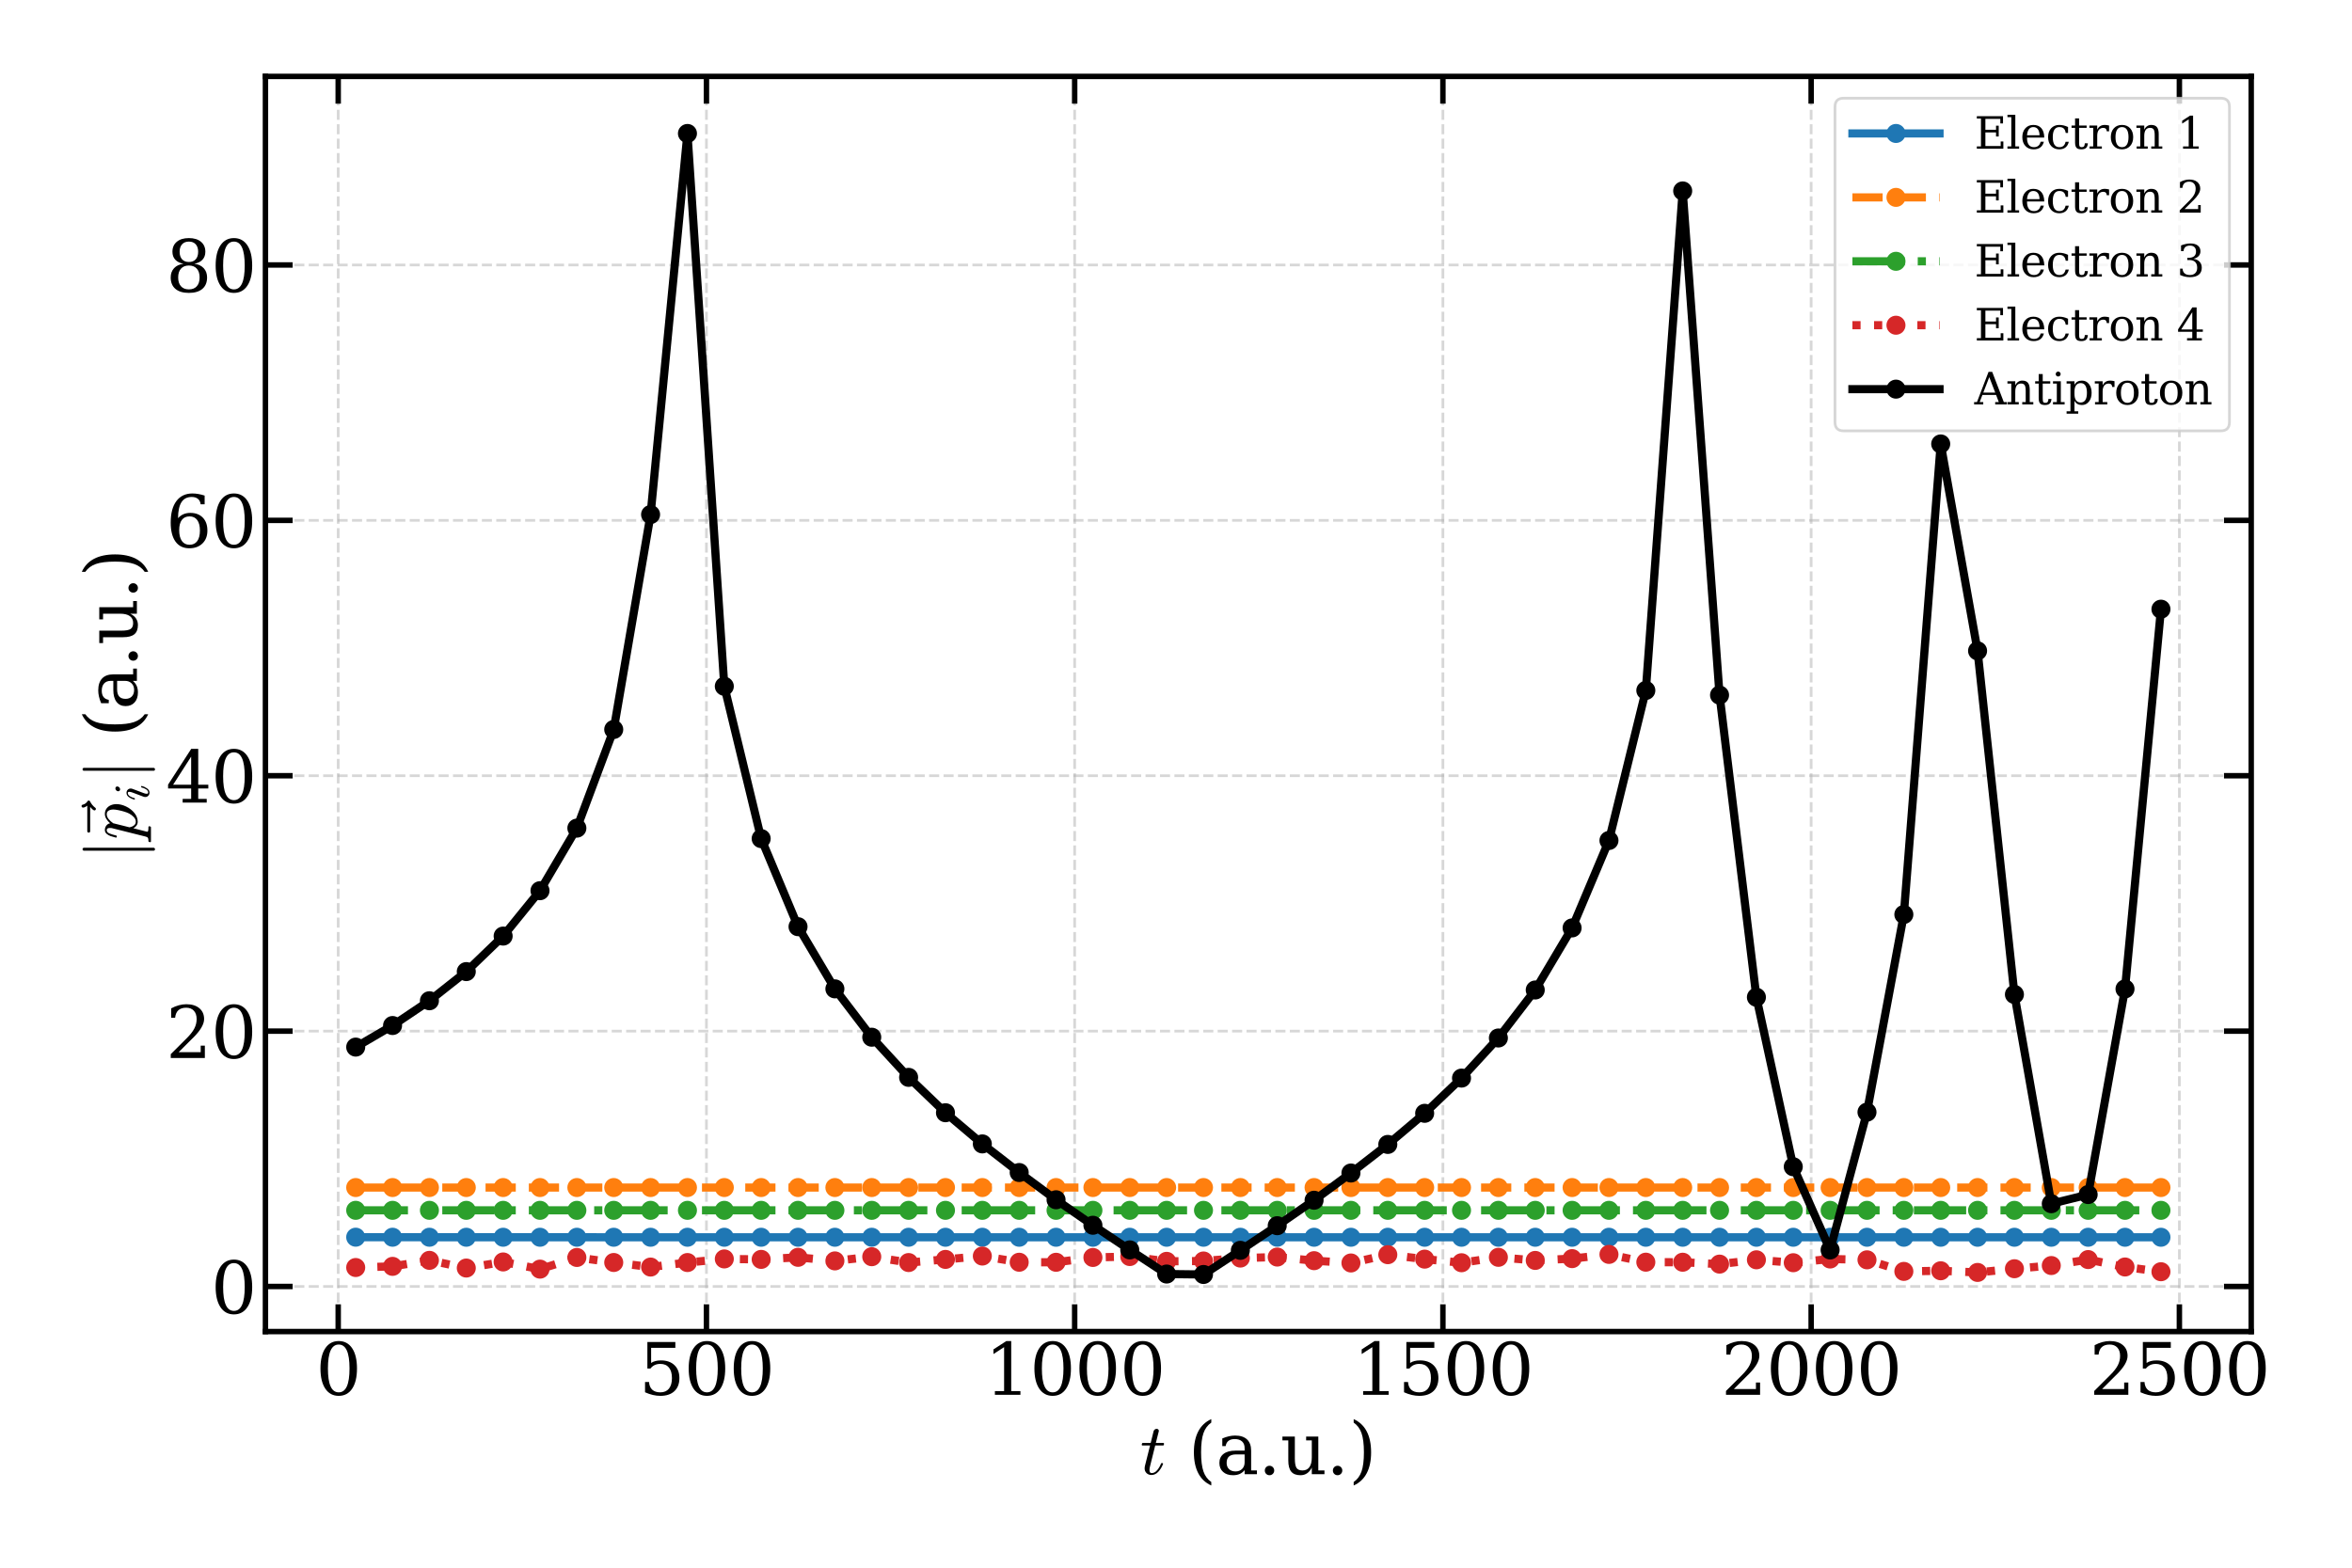 <?xml version="1.0" encoding="utf-8" standalone="no"?>
<!DOCTYPE svg PUBLIC "-//W3C//DTD SVG 1.1//EN"
  "http://www.w3.org/Graphics/SVG/1.1/DTD/svg11.dtd">
<svg xmlns:xlink="http://www.w3.org/1999/xlink" width="864pt" height="576pt" viewBox="0 0 864 576" xmlns="http://www.w3.org/2000/svg" version="1.1">
 <defs>
  <style type="text/css">*{stroke-linejoin: round; stroke-linecap: butt}</style>
 </defs>
 <g id="figure_1">
  <g id="patch_1">
   <path d="M 0 576 
L 864 576 
L 864 0 
L 0 0 
z
" style="fill: #ffffff"/>
  </g>
  <g id="axes_1">
   <g id="patch_2">
    <path d="M 97.51 489.233 
L 826.977 489.233 
L 826.977 28.08 
L 97.51 28.08 
z
" style="fill: #ffffff"/>
   </g>
   <g id="matplotlib.axis_1">
    <g id="xtick_1">
     <g id="line2d_1">
      <path d="M 124.236 489.233 
L 124.236 28.08 
" clip-path="url(#p9902d5dd95)" style="fill: none; stroke-dasharray: 3.7,1.6; stroke-dashoffset: 0; stroke: #b0b0b0; stroke-opacity: 0.5"/>
     </g>
     <g id="line2d_2">
      <defs>
       <path id="m0894a28e8d" d="M 0 0 
L 0 -10 
" style="stroke: #000000; stroke-width: 2"/>
      </defs>
      <g>
       <use xlink:href="#m0894a28e8d" x="124.236" y="489.233" style="stroke: #000000; stroke-width: 2"/>
      </g>
     </g>
     <g id="line2d_3">
      <defs>
       <path id="me1f7416791" d="M 0 0 
L 0 10 
" style="stroke: #000000; stroke-width: 2"/>
      </defs>
      <g>
       <use xlink:href="#me1f7416791" x="124.236" y="28.08" style="stroke: #000000; stroke-width: 2"/>
      </g>
     </g>
     <g id="text_1">
      <!-- 0 -->
      <g transform="translate(115.965 512.488) scale(0.26 -0.26)">
       <defs>
        <path id="DejaVuSerif-30" d="M 2034 219 
Q 2513 219 2750 744 
Q 2988 1269 2988 2328 
Q 2988 3391 2750 3916 
Q 2513 4441 2034 4441 
Q 1556 4441 1318 3916 
Q 1081 3391 1081 2328 
Q 1081 1269 1318 744 
Q 1556 219 2034 219 
z
M 2034 -91 
Q 1275 -91 848 546 
Q 422 1184 422 2328 
Q 422 3475 848 4112 
Q 1275 4750 2034 4750 
Q 2797 4750 3222 4112 
Q 3647 3475 3647 2328 
Q 3647 1184 3222 546 
Q 2797 -91 2034 -91 
z
" transform="scale(0.016)"/>
       </defs>
       <use xlink:href="#DejaVuSerif-30"/>
      </g>
     </g>
    </g>
    <g id="xtick_2">
     <g id="line2d_4">
      <path d="M 259.507 489.233 
L 259.507 28.08 
" clip-path="url(#p9902d5dd95)" style="fill: none; stroke-dasharray: 3.7,1.6; stroke-dashoffset: 0; stroke: #b0b0b0; stroke-opacity: 0.5"/>
     </g>
     <g id="line2d_5">
      <g>
       <use xlink:href="#m0894a28e8d" x="259.507" y="489.233" style="stroke: #000000; stroke-width: 2"/>
      </g>
     </g>
     <g id="line2d_6">
      <g>
       <use xlink:href="#me1f7416791" x="259.507" y="28.08" style="stroke: #000000; stroke-width: 2"/>
      </g>
     </g>
     <g id="text_2">
      <!-- 500 -->
      <g transform="translate(234.693 512.488) scale(0.26 -0.26)">
       <defs>
        <path id="DejaVuSerif-35" d="M 3219 4666 
L 3219 4153 
L 1081 4153 
L 1081 2816 
Q 1244 2928 1461 2984 
Q 1678 3041 1947 3041 
Q 2703 3041 3140 2622 
Q 3578 2203 3578 1478 
Q 3578 738 3136 323 
Q 2694 -91 1894 -91 
Q 1572 -91 1234 -12 
Q 897 66 544 225 
L 544 1131 
L 897 1131 
Q 925 688 1179 453 
Q 1434 219 1894 219 
Q 2388 219 2653 544 
Q 2919 869 2919 1478 
Q 2919 2084 2655 2407 
Q 2391 2731 1894 2731 
Q 1613 2731 1398 2631 
Q 1184 2531 1019 2322 
L 750 2322 
L 750 4666 
L 3219 4666 
z
" transform="scale(0.016)"/>
       </defs>
       <use xlink:href="#DejaVuSerif-35"/>
       <use xlink:href="#DejaVuSerif-30" x="63.623"/>
       <use xlink:href="#DejaVuSerif-30" x="127.246"/>
      </g>
     </g>
    </g>
    <g id="xtick_3">
     <g id="line2d_7">
      <path d="M 394.777 489.233 
L 394.777 28.08 
" clip-path="url(#p9902d5dd95)" style="fill: none; stroke-dasharray: 3.7,1.6; stroke-dashoffset: 0; stroke: #b0b0b0; stroke-opacity: 0.5"/>
     </g>
     <g id="line2d_8">
      <g>
       <use xlink:href="#m0894a28e8d" x="394.777" y="489.233" style="stroke: #000000; stroke-width: 2"/>
      </g>
     </g>
     <g id="line2d_9">
      <g>
       <use xlink:href="#me1f7416791" x="394.777" y="28.08" style="stroke: #000000; stroke-width: 2"/>
      </g>
     </g>
     <g id="text_3">
      <!-- 1000 -->
      <g transform="translate(361.692 512.488) scale(0.26 -0.26)">
       <defs>
        <path id="DejaVuSerif-31" d="M 909 0 
L 909 331 
L 1722 331 
L 1722 4213 
L 781 3603 
L 781 4013 
L 1919 4750 
L 2350 4750 
L 2350 331 
L 3163 331 
L 3163 0 
L 909 0 
z
" transform="scale(0.016)"/>
       </defs>
       <use xlink:href="#DejaVuSerif-31"/>
       <use xlink:href="#DejaVuSerif-30" x="63.623"/>
       <use xlink:href="#DejaVuSerif-30" x="127.246"/>
       <use xlink:href="#DejaVuSerif-30" x="190.869"/>
      </g>
     </g>
    </g>
    <g id="xtick_4">
     <g id="line2d_10">
      <path d="M 530.048 489.233 
L 530.048 28.08 
" clip-path="url(#p9902d5dd95)" style="fill: none; stroke-dasharray: 3.7,1.6; stroke-dashoffset: 0; stroke: #b0b0b0; stroke-opacity: 0.5"/>
     </g>
     <g id="line2d_11">
      <g>
       <use xlink:href="#m0894a28e8d" x="530.048" y="489.233" style="stroke: #000000; stroke-width: 2"/>
      </g>
     </g>
     <g id="line2d_12">
      <g>
       <use xlink:href="#me1f7416791" x="530.048" y="28.08" style="stroke: #000000; stroke-width: 2"/>
      </g>
     </g>
     <g id="text_4">
      <!-- 1500 -->
      <g transform="translate(496.963 512.488) scale(0.26 -0.26)">
       <use xlink:href="#DejaVuSerif-31"/>
       <use xlink:href="#DejaVuSerif-35" x="63.623"/>
       <use xlink:href="#DejaVuSerif-30" x="127.246"/>
       <use xlink:href="#DejaVuSerif-30" x="190.869"/>
      </g>
     </g>
    </g>
    <g id="xtick_5">
     <g id="line2d_13">
      <path d="M 665.319 489.233 
L 665.319 28.08 
" clip-path="url(#p9902d5dd95)" style="fill: none; stroke-dasharray: 3.7,1.6; stroke-dashoffset: 0; stroke: #b0b0b0; stroke-opacity: 0.5"/>
     </g>
     <g id="line2d_14">
      <g>
       <use xlink:href="#m0894a28e8d" x="665.319" y="489.233" style="stroke: #000000; stroke-width: 2"/>
      </g>
     </g>
     <g id="line2d_15">
      <g>
       <use xlink:href="#me1f7416791" x="665.319" y="28.08" style="stroke: #000000; stroke-width: 2"/>
      </g>
     </g>
     <g id="text_5">
      <!-- 2000 -->
      <g transform="translate(632.234 512.488) scale(0.26 -0.26)">
       <defs>
        <path id="DejaVuSerif-32" d="M 819 3553 
L 469 3553 
L 469 4384 
Q 803 4563 1142 4656 
Q 1481 4750 1806 4750 
Q 2534 4750 2956 4397 
Q 3378 4044 3378 3438 
Q 3378 2753 2422 1800 
Q 2347 1728 2309 1691 
L 1131 513 
L 3078 513 
L 3078 1088 
L 3444 1088 
L 3444 0 
L 434 0 
L 434 341 
L 1850 1753 
Q 2319 2222 2519 2614 
Q 2719 3006 2719 3438 
Q 2719 3909 2473 4175 
Q 2228 4441 1797 4441 
Q 1350 4441 1106 4219 
Q 863 3997 819 3553 
z
" transform="scale(0.016)"/>
       </defs>
       <use xlink:href="#DejaVuSerif-32"/>
       <use xlink:href="#DejaVuSerif-30" x="63.623"/>
       <use xlink:href="#DejaVuSerif-30" x="127.246"/>
       <use xlink:href="#DejaVuSerif-30" x="190.869"/>
      </g>
     </g>
    </g>
    <g id="xtick_6">
     <g id="line2d_16">
      <path d="M 800.589 489.233 
L 800.589 28.08 
" clip-path="url(#p9902d5dd95)" style="fill: none; stroke-dasharray: 3.7,1.6; stroke-dashoffset: 0; stroke: #b0b0b0; stroke-opacity: 0.5"/>
     </g>
     <g id="line2d_17">
      <g>
       <use xlink:href="#m0894a28e8d" x="800.589" y="489.233" style="stroke: #000000; stroke-width: 2"/>
      </g>
     </g>
     <g id="line2d_18">
      <g>
       <use xlink:href="#me1f7416791" x="800.589" y="28.08" style="stroke: #000000; stroke-width: 2"/>
      </g>
     </g>
     <g id="text_6">
      <!-- 2500 -->
      <g transform="translate(767.504 512.488) scale(0.26 -0.26)">
       <use xlink:href="#DejaVuSerif-32"/>
       <use xlink:href="#DejaVuSerif-35" x="63.623"/>
       <use xlink:href="#DejaVuSerif-30" x="127.246"/>
       <use xlink:href="#DejaVuSerif-30" x="190.869"/>
      </g>
     </g>
    </g>
    <g id="text_7">
     <!-- $t$ (a.u.) -->
     <g transform="translate(418.823 541.652) scale(0.26 -0.26)">
      <defs>
       <path id="Cmmi10-74" d="M 397 519 
Q 397 613 416 697 
L 878 2534 
L 206 2534 
Q 141 2534 141 2619 
Q 166 2759 225 2759 
L 934 2759 
L 1191 3803 
Q 1216 3888 1291 3947 
Q 1366 4006 1459 4006 
Q 1541 4006 1595 3957 
Q 1650 3909 1650 3828 
Q 1650 3809 1648 3798 
Q 1647 3788 1644 3775 
L 1388 2759 
L 2047 2759 
Q 2113 2759 2113 2675 
Q 2109 2659 2100 2621 
Q 2091 2584 2075 2559 
Q 2059 2534 2028 2534 
L 1331 2534 
L 872 684 
Q 825 503 825 372 
Q 825 97 1013 97 
Q 1294 97 1511 361 
Q 1728 625 1844 941 
Q 1869 978 1894 978 
L 1972 978 
Q 1997 978 2012 961 
Q 2028 944 2028 922 
Q 2028 909 2022 903 
Q 1881 516 1612 222 
Q 1344 -72 997 -72 
Q 744 -72 570 93 
Q 397 259 397 519 
z
" transform="scale(0.016)"/>
       <path id="DejaVuSerif-20" transform="scale(0.016)"/>
       <path id="DejaVuSerif-28" d="M 2041 -997 
Q 1281 -656 893 83 
Q 506 822 506 1931 
Q 506 3044 893 3783 
Q 1281 4522 2041 4863 
L 2041 4556 
Q 1559 4225 1350 3623 
Q 1141 3022 1141 1931 
Q 1141 844 1350 242 
Q 1559 -359 2041 -691 
L 2041 -997 
z
" transform="scale(0.016)"/>
       <path id="DejaVuSerif-61" d="M 2547 1044 
L 2547 1747 
L 1806 1747 
Q 1378 1747 1168 1562 
Q 959 1378 959 997 
Q 959 650 1171 447 
Q 1384 244 1747 244 
Q 2106 244 2326 466 
Q 2547 688 2547 1044 
z
M 3122 2075 
L 3122 331 
L 3634 331 
L 3634 0 
L 2547 0 
L 2547 359 
Q 2356 128 2106 18 
Q 1856 -91 1522 -91 
Q 969 -91 644 203 
Q 319 497 319 997 
Q 319 1513 691 1797 
Q 1063 2081 1741 2081 
L 2547 2081 
L 2547 2309 
Q 2547 2688 2317 2895 
Q 2088 3103 1672 3103 
Q 1328 3103 1125 2947 
Q 922 2791 872 2484 
L 575 2484 
L 575 3156 
Q 875 3284 1158 3348 
Q 1441 3413 1709 3413 
Q 2400 3413 2761 3070 
Q 3122 2728 3122 2075 
z
" transform="scale(0.016)"/>
       <path id="DejaVuSerif-2e" d="M 603 325 
Q 603 500 722 622 
Q 841 744 1019 744 
Q 1191 744 1312 622 
Q 1434 500 1434 325 
Q 1434 153 1312 31 
Q 1191 -91 1019 -91 
Q 841 -91 722 29 
Q 603 150 603 325 
z
" transform="scale(0.016)"/>
       <path id="DejaVuSerif-75" d="M 2266 3322 
L 3341 3322 
L 3341 331 
L 3884 331 
L 3884 0 
L 2766 0 
L 2766 588 
Q 2606 256 2353 82 
Q 2100 -91 1766 -91 
Q 1213 -91 952 223 
Q 691 538 691 1209 
L 691 2988 
L 172 2988 
L 172 3322 
L 1269 3322 
L 1269 1388 
Q 1269 781 1417 556 
Q 1566 331 1947 331 
Q 2347 331 2556 625 
Q 2766 919 2766 1478 
L 2766 2988 
L 2266 2988 
L 2266 3322 
z
" transform="scale(0.016)"/>
       <path id="DejaVuSerif-29" d="M 453 -997 
L 453 -691 
Q 934 -359 1145 242 
Q 1356 844 1356 1931 
Q 1356 3022 1145 3623 
Q 934 4225 453 4556 
L 453 4863 
Q 1216 4522 1603 3783 
Q 1991 3044 1991 1931 
Q 1991 822 1603 83 
Q 1216 -656 453 -997 
z
" transform="scale(0.016)"/>
      </defs>
      <use xlink:href="#Cmmi10-74" transform="translate(0 0.016)"/>
      <use xlink:href="#DejaVuSerif-20" transform="translate(36.084 0.016)"/>
      <use xlink:href="#DejaVuSerif-28" transform="translate(67.871 0.016)"/>
      <use xlink:href="#DejaVuSerif-61" transform="translate(106.885 0.016)"/>
      <use xlink:href="#DejaVuSerif-2e" transform="translate(166.504 0.016)"/>
      <use xlink:href="#DejaVuSerif-75" transform="translate(198.291 0.016)"/>
      <use xlink:href="#DejaVuSerif-2e" transform="translate(262.695 0.016)"/>
      <use xlink:href="#DejaVuSerif-29" transform="translate(294.482 0.016)"/>
     </g>
    </g>
   </g>
   <g id="matplotlib.axis_2">
    <g id="ytick_1">
     <g id="line2d_19">
      <path d="M 97.51 472.682 
L 826.977 472.682 
" clip-path="url(#p9902d5dd95)" style="fill: none; stroke-dasharray: 3.7,1.6; stroke-dashoffset: 0; stroke: #b0b0b0; stroke-opacity: 0.5"/>
     </g>
     <g id="line2d_20">
      <defs>
       <path id="mf92b4f0056" d="M 0 0 
L 10 0 
" style="stroke: #000000; stroke-width: 2"/>
      </defs>
      <g>
       <use xlink:href="#mf92b4f0056" x="97.51" y="472.682" style="stroke: #000000; stroke-width: 2"/>
      </g>
     </g>
     <g id="line2d_21">
      <defs>
       <path id="m891817451d" d="M 0 0 
L -10 0 
" style="stroke: #000000; stroke-width: 2"/>
      </defs>
      <g>
       <use xlink:href="#m891817451d" x="826.977" y="472.682" style="stroke: #000000; stroke-width: 2"/>
      </g>
     </g>
     <g id="text_8">
      <!-- 0 -->
      <g transform="translate(77.468 482.56) scale(0.26 -0.26)">
       <use xlink:href="#DejaVuSerif-30"/>
      </g>
     </g>
    </g>
    <g id="ytick_2">
     <g id="line2d_22">
      <path d="M 97.51 378.852 
L 826.977 378.852 
" clip-path="url(#p9902d5dd95)" style="fill: none; stroke-dasharray: 3.7,1.6; stroke-dashoffset: 0; stroke: #b0b0b0; stroke-opacity: 0.5"/>
     </g>
     <g id="line2d_23">
      <g>
       <use xlink:href="#mf92b4f0056" x="97.51" y="378.852" style="stroke: #000000; stroke-width: 2"/>
      </g>
     </g>
     <g id="line2d_24">
      <g>
       <use xlink:href="#m891817451d" x="826.977" y="378.852" style="stroke: #000000; stroke-width: 2"/>
      </g>
     </g>
     <g id="text_9">
      <!-- 20 -->
      <g transform="translate(60.925 388.73) scale(0.26 -0.26)">
       <use xlink:href="#DejaVuSerif-32"/>
       <use xlink:href="#DejaVuSerif-30" x="63.623"/>
      </g>
     </g>
    </g>
    <g id="ytick_3">
     <g id="line2d_25">
      <path d="M 97.51 285.021 
L 826.977 285.021 
" clip-path="url(#p9902d5dd95)" style="fill: none; stroke-dasharray: 3.7,1.6; stroke-dashoffset: 0; stroke: #b0b0b0; stroke-opacity: 0.5"/>
     </g>
     <g id="line2d_26">
      <g>
       <use xlink:href="#mf92b4f0056" x="97.51" y="285.021" style="stroke: #000000; stroke-width: 2"/>
      </g>
     </g>
     <g id="line2d_27">
      <g>
       <use xlink:href="#m891817451d" x="826.977" y="285.021" style="stroke: #000000; stroke-width: 2"/>
      </g>
     </g>
     <g id="text_10">
      <!-- 40 -->
      <g transform="translate(60.925 294.899) scale(0.26 -0.26)">
       <defs>
        <path id="DejaVuSerif-34" d="M 2234 1581 
L 2234 4063 
L 641 1581 
L 2234 1581 
z
M 3609 0 
L 1484 0 
L 1484 331 
L 2234 331 
L 2234 1247 
L 197 1247 
L 197 1588 
L 2241 4750 
L 2859 4750 
L 2859 1581 
L 3750 1581 
L 3750 1247 
L 2859 1247 
L 2859 331 
L 3609 331 
L 3609 0 
z
" transform="scale(0.016)"/>
       </defs>
       <use xlink:href="#DejaVuSerif-34"/>
       <use xlink:href="#DejaVuSerif-30" x="63.623"/>
      </g>
     </g>
    </g>
    <g id="ytick_4">
     <g id="line2d_28">
      <path d="M 97.51 191.191 
L 826.977 191.191 
" clip-path="url(#p9902d5dd95)" style="fill: none; stroke-dasharray: 3.7,1.6; stroke-dashoffset: 0; stroke: #b0b0b0; stroke-opacity: 0.5"/>
     </g>
     <g id="line2d_29">
      <g>
       <use xlink:href="#mf92b4f0056" x="97.51" y="191.191" style="stroke: #000000; stroke-width: 2"/>
      </g>
     </g>
     <g id="line2d_30">
      <g>
       <use xlink:href="#m891817451d" x="826.977" y="191.191" style="stroke: #000000; stroke-width: 2"/>
      </g>
     </g>
     <g id="text_11">
      <!-- 60 -->
      <g transform="translate(60.925 201.069) scale(0.26 -0.26)">
       <defs>
        <path id="DejaVuSerif-36" d="M 2094 219 
Q 2534 219 2771 542 
Q 3009 866 3009 1472 
Q 3009 2078 2771 2401 
Q 2534 2725 2094 2725 
Q 1647 2725 1412 2412 
Q 1178 2100 1178 1509 
Q 1178 888 1415 553 
Q 1653 219 2094 219 
z
M 1075 2569 
Q 1288 2803 1556 2918 
Q 1825 3034 2163 3034 
Q 2859 3034 3264 2615 
Q 3669 2197 3669 1472 
Q 3669 763 3233 336 
Q 2797 -91 2069 -91 
Q 1278 -91 853 498 
Q 428 1088 428 2181 
Q 428 3406 931 4078 
Q 1434 4750 2350 4750 
Q 2597 4750 2869 4703 
Q 3141 4656 3425 4563 
L 3425 3794 
L 3072 3794 
Q 3034 4109 2831 4275 
Q 2628 4441 2284 4441 
Q 1678 4441 1381 3981 
Q 1084 3522 1075 2569 
z
" transform="scale(0.016)"/>
       </defs>
       <use xlink:href="#DejaVuSerif-36"/>
       <use xlink:href="#DejaVuSerif-30" x="63.623"/>
      </g>
     </g>
    </g>
    <g id="ytick_5">
     <g id="line2d_31">
      <path d="M 97.51 97.361 
L 826.977 97.361 
" clip-path="url(#p9902d5dd95)" style="fill: none; stroke-dasharray: 3.7,1.6; stroke-dashoffset: 0; stroke: #b0b0b0; stroke-opacity: 0.5"/>
     </g>
     <g id="line2d_32">
      <g>
       <use xlink:href="#mf92b4f0056" x="97.51" y="97.361" style="stroke: #000000; stroke-width: 2"/>
      </g>
     </g>
     <g id="line2d_33">
      <g>
       <use xlink:href="#m891817451d" x="826.977" y="97.361" style="stroke: #000000; stroke-width: 2"/>
      </g>
     </g>
     <g id="text_12">
      <!-- 80 -->
      <g transform="translate(60.925 107.239) scale(0.26 -0.26)">
       <defs>
        <path id="DejaVuSerif-38" d="M 2981 1275 
Q 2981 1775 2732 2051 
Q 2484 2328 2034 2328 
Q 1584 2328 1336 2051 
Q 1088 1775 1088 1275 
Q 1088 772 1336 495 
Q 1584 219 2034 219 
Q 2484 219 2732 495 
Q 2981 772 2981 1275 
z
M 2853 3541 
Q 2853 3966 2637 4203 
Q 2422 4441 2034 4441 
Q 1650 4441 1433 4203 
Q 1216 3966 1216 3541 
Q 1216 3113 1433 2875 
Q 1650 2638 2034 2638 
Q 2422 2638 2637 2875 
Q 2853 3113 2853 3541 
z
M 2516 2484 
Q 3047 2413 3344 2092 
Q 3641 1772 3641 1275 
Q 3641 619 3225 264 
Q 2809 -91 2034 -91 
Q 1263 -91 845 264 
Q 428 619 428 1275 
Q 428 1772 725 2092 
Q 1022 2413 1556 2484 
Q 1084 2569 832 2842 
Q 581 3116 581 3541 
Q 581 4103 968 4426 
Q 1356 4750 2034 4750 
Q 2713 4750 3100 4426 
Q 3488 4103 3488 3541 
Q 3488 3116 3236 2842 
Q 2984 2569 2516 2484 
z
" transform="scale(0.016)"/>
       </defs>
       <use xlink:href="#DejaVuSerif-38"/>
       <use xlink:href="#DejaVuSerif-30" x="63.623"/>
      </g>
     </g>
    </g>
    <g id="text_13">
     <!-- $|\vec{p}_i|$ (a.u.) -->
     <g transform="translate(50.425 315.726) rotate(-90) scale(0.26 -0.26)">
      <defs>
       <path id="Cmsy10-6a" d="M 763 -1484 
L 763 4684 
Q 763 4734 800 4767 
Q 838 4800 891 4800 
Q 938 4800 978 4767 
Q 1019 4734 1019 4684 
L 1019 -1484 
Q 1019 -1534 978 -1567 
Q 938 -1600 891 -1600 
Q 838 -1600 800 -1567 
Q 763 -1534 763 -1484 
z
" transform="scale(0.016)"/>
       <path id="Cmmi10-7e" d="M 1281 3809 
Q 1231 3809 1198 3846 
Q 1166 3884 1166 3938 
Q 1166 3984 1198 4023 
Q 1231 4063 1281 4063 
L 3547 4063 
Q 3378 4291 3378 4441 
Q 3378 4497 3417 4533 
Q 3456 4569 3506 4569 
Q 3613 4569 3634 4469 
Q 3697 4194 3938 4044 
Q 4000 4003 4000 3938 
Q 4000 3859 3938 3828 
Q 3575 3647 3353 3347 
Q 3328 3303 3256 3303 
Q 3209 3303 3168 3340 
Q 3128 3378 3128 3431 
Q 3128 3547 3438 3809 
L 1281 3809 
z
" transform="scale(0.016)"/>
       <path id="Cmmi10-70" d="M -159 -1241 
Q -219 -1241 -219 -1159 
Q -197 -1019 -134 -1019 
Q 66 -1019 145 -983 
Q 225 -947 269 -800 
L 991 2081 
Q 1038 2200 1038 2388 
Q 1038 2663 850 2663 
Q 650 2663 553 2423 
Q 456 2184 366 1819 
Q 366 1778 313 1778 
L 238 1778 
Q 222 1778 203 1801 
Q 184 1825 184 1844 
Q 253 2122 317 2315 
Q 381 2509 517 2668 
Q 653 2828 856 2828 
Q 1075 2828 1240 2704 
Q 1406 2581 1453 2369 
Q 1628 2572 1840 2700 
Q 2053 2828 2278 2828 
Q 2547 2828 2745 2684 
Q 2944 2541 3044 2308 
Q 3144 2075 3144 1806 
Q 3144 1394 2933 953 
Q 2722 513 2361 220 
Q 2000 -72 1588 -72 
Q 1400 -72 1248 34 
Q 1097 141 1013 313 
L 722 -825 
Q 706 -919 703 -934 
Q 703 -1019 1125 -1019 
Q 1191 -1019 1191 -1100 
Q 1169 -1184 1155 -1212 
Q 1141 -1241 1081 -1241 
L -159 -1241 
z
M 1594 97 
Q 1816 97 2006 280 
Q 2197 463 2316 691 
Q 2403 863 2479 1111 
Q 2556 1359 2612 1640 
Q 2669 1922 2669 2088 
Q 2669 2234 2630 2362 
Q 2591 2491 2502 2577 
Q 2413 2663 2266 2663 
Q 2031 2663 1823 2495 
Q 1616 2328 1447 2081 
L 1447 2059 
L 1094 647 
Q 1138 419 1263 258 
Q 1388 97 1594 97 
z
" transform="scale(0.016)"/>
       <path id="Cmmi10-69" d="M 500 459 
Q 500 578 550 709 
L 1069 2088 
Q 1153 2322 1153 2472 
Q 1153 2663 1013 2663 
Q 759 2663 595 2402 
Q 431 2141 353 1819 
Q 341 1778 300 1778 
L 225 1778 
Q 172 1778 172 1838 
L 172 1856 
Q 275 2238 487 2533 
Q 700 2828 1025 2828 
Q 1253 2828 1411 2678 
Q 1569 2528 1569 2297 
Q 1569 2178 1516 2047 
L 997 672 
Q 909 459 909 288 
Q 909 97 1056 97 
Q 1306 97 1473 364 
Q 1641 631 1709 941 
Q 1722 978 1759 978 
L 1838 978 
Q 1863 978 1878 961 
Q 1894 944 1894 922 
Q 1894 916 1888 903 
Q 1800 541 1583 234 
Q 1366 -72 1044 -72 
Q 819 -72 659 83 
Q 500 238 500 459 
z
M 1222 3878 
Q 1222 4013 1334 4122 
Q 1447 4231 1581 4231 
Q 1691 4231 1761 4164 
Q 1831 4097 1831 3994 
Q 1831 3850 1717 3742 
Q 1603 3634 1466 3634 
Q 1363 3634 1292 3704 
Q 1222 3775 1222 3878 
z
" transform="scale(0.016)"/>
      </defs>
      <use xlink:href="#Cmsy10-6a" transform="translate(0 0.531)"/>
      <use xlink:href="#Cmmi10-7e" transform="translate(19.04 5.609)"/>
      <use xlink:href="#Cmmi10-70" transform="translate(27.686 0.531)"/>
      <use xlink:href="#Cmmi10-69" transform="translate(82.443 -16.475) scale(0.7)"/>
      <use xlink:href="#Cmsy10-6a" transform="translate(112.917 0.531)"/>
      <use xlink:href="#DejaVuSerif-20" transform="translate(140.602 0.531)"/>
      <use xlink:href="#DejaVuSerif-28" transform="translate(172.389 0.531)"/>
      <use xlink:href="#DejaVuSerif-61" transform="translate(211.403 0.531)"/>
      <use xlink:href="#DejaVuSerif-2e" transform="translate(271.022 0.531)"/>
      <use xlink:href="#DejaVuSerif-75" transform="translate(302.809 0.531)"/>
      <use xlink:href="#DejaVuSerif-2e" transform="translate(367.214 0.531)"/>
      <use xlink:href="#DejaVuSerif-29" transform="translate(399.001 0.531)"/>
     </g>
    </g>
   </g>
   <g id="line2d_34">
    <path d="M 130.668 454.569 
L 144.208 454.585 
L 157.749 454.589 
L 171.289 454.591 
L 184.83 454.591 
L 198.371 454.592 
L 211.911 454.592 
L 225.452 454.593 
L 238.992 454.593 
L 252.533 454.593 
L 266.074 454.593 
L 279.614 454.593 
L 293.155 454.593 
L 306.696 454.593 
L 320.236 454.594 
L 333.777 454.594 
L 347.317 454.594 
L 360.858 454.594 
L 374.399 454.594 
L 387.939 454.594 
L 401.48 454.594 
L 415.02 454.594 
L 428.561 454.594 
L 442.102 454.594 
L 455.642 454.594 
L 469.183 454.594 
L 482.724 454.594 
L 496.264 454.594 
L 509.805 454.594 
L 523.345 454.594 
L 536.886 454.594 
L 550.427 454.594 
L 563.967 454.594 
L 577.508 454.594 
L 591.048 454.594 
L 604.589 454.594 
L 618.13 454.594 
L 631.67 454.594 
L 645.211 454.594 
L 658.751 454.594 
L 672.292 454.594 
L 685.833 454.594 
L 699.373 454.594 
L 712.914 454.594 
L 726.455 454.594 
L 739.995 454.594 
L 753.536 454.594 
L 767.076 454.594 
L 780.617 454.594 
L 793.819 454.594 
" clip-path="url(#p9902d5dd95)" style="fill: none; stroke: #1f77b4; stroke-width: 3; stroke-linecap: square"/>
    <defs>
     <path id="m03f6af3a1e" d="M 0 3 
C 0.796 3 1.559 2.684 2.121 2.121 
C 2.684 1.559 3 0.796 3 0 
C 3 -0.796 2.684 -1.559 2.121 -2.121 
C 1.559 -2.684 0.796 -3 0 -3 
C -0.796 -3 -1.559 -2.684 -2.121 -2.121 
C -2.684 -1.559 -3 -0.796 -3 0 
C -3 0.796 -2.684 1.559 -2.121 2.121 
C -1.559 2.684 -0.796 3 0 3 
z
" style="stroke: #1f77b4"/>
    </defs>
    <g clip-path="url(#p9902d5dd95)">
     <use xlink:href="#m03f6af3a1e" x="130.668" y="454.569" style="fill: #1f77b4; stroke: #1f77b4"/>
     <use xlink:href="#m03f6af3a1e" x="144.208" y="454.585" style="fill: #1f77b4; stroke: #1f77b4"/>
     <use xlink:href="#m03f6af3a1e" x="157.749" y="454.589" style="fill: #1f77b4; stroke: #1f77b4"/>
     <use xlink:href="#m03f6af3a1e" x="171.289" y="454.591" style="fill: #1f77b4; stroke: #1f77b4"/>
     <use xlink:href="#m03f6af3a1e" x="184.83" y="454.591" style="fill: #1f77b4; stroke: #1f77b4"/>
     <use xlink:href="#m03f6af3a1e" x="198.371" y="454.592" style="fill: #1f77b4; stroke: #1f77b4"/>
     <use xlink:href="#m03f6af3a1e" x="211.911" y="454.592" style="fill: #1f77b4; stroke: #1f77b4"/>
     <use xlink:href="#m03f6af3a1e" x="225.452" y="454.593" style="fill: #1f77b4; stroke: #1f77b4"/>
     <use xlink:href="#m03f6af3a1e" x="238.992" y="454.593" style="fill: #1f77b4; stroke: #1f77b4"/>
     <use xlink:href="#m03f6af3a1e" x="252.533" y="454.593" style="fill: #1f77b4; stroke: #1f77b4"/>
     <use xlink:href="#m03f6af3a1e" x="266.074" y="454.593" style="fill: #1f77b4; stroke: #1f77b4"/>
     <use xlink:href="#m03f6af3a1e" x="279.614" y="454.593" style="fill: #1f77b4; stroke: #1f77b4"/>
     <use xlink:href="#m03f6af3a1e" x="293.155" y="454.593" style="fill: #1f77b4; stroke: #1f77b4"/>
     <use xlink:href="#m03f6af3a1e" x="306.696" y="454.593" style="fill: #1f77b4; stroke: #1f77b4"/>
     <use xlink:href="#m03f6af3a1e" x="320.236" y="454.594" style="fill: #1f77b4; stroke: #1f77b4"/>
     <use xlink:href="#m03f6af3a1e" x="333.777" y="454.594" style="fill: #1f77b4; stroke: #1f77b4"/>
     <use xlink:href="#m03f6af3a1e" x="347.317" y="454.594" style="fill: #1f77b4; stroke: #1f77b4"/>
     <use xlink:href="#m03f6af3a1e" x="360.858" y="454.594" style="fill: #1f77b4; stroke: #1f77b4"/>
     <use xlink:href="#m03f6af3a1e" x="374.399" y="454.594" style="fill: #1f77b4; stroke: #1f77b4"/>
     <use xlink:href="#m03f6af3a1e" x="387.939" y="454.594" style="fill: #1f77b4; stroke: #1f77b4"/>
     <use xlink:href="#m03f6af3a1e" x="401.48" y="454.594" style="fill: #1f77b4; stroke: #1f77b4"/>
     <use xlink:href="#m03f6af3a1e" x="415.02" y="454.594" style="fill: #1f77b4; stroke: #1f77b4"/>
     <use xlink:href="#m03f6af3a1e" x="428.561" y="454.594" style="fill: #1f77b4; stroke: #1f77b4"/>
     <use xlink:href="#m03f6af3a1e" x="442.102" y="454.594" style="fill: #1f77b4; stroke: #1f77b4"/>
     <use xlink:href="#m03f6af3a1e" x="455.642" y="454.594" style="fill: #1f77b4; stroke: #1f77b4"/>
     <use xlink:href="#m03f6af3a1e" x="469.183" y="454.594" style="fill: #1f77b4; stroke: #1f77b4"/>
     <use xlink:href="#m03f6af3a1e" x="482.724" y="454.594" style="fill: #1f77b4; stroke: #1f77b4"/>
     <use xlink:href="#m03f6af3a1e" x="496.264" y="454.594" style="fill: #1f77b4; stroke: #1f77b4"/>
     <use xlink:href="#m03f6af3a1e" x="509.805" y="454.594" style="fill: #1f77b4; stroke: #1f77b4"/>
     <use xlink:href="#m03f6af3a1e" x="523.345" y="454.594" style="fill: #1f77b4; stroke: #1f77b4"/>
     <use xlink:href="#m03f6af3a1e" x="536.886" y="454.594" style="fill: #1f77b4; stroke: #1f77b4"/>
     <use xlink:href="#m03f6af3a1e" x="550.427" y="454.594" style="fill: #1f77b4; stroke: #1f77b4"/>
     <use xlink:href="#m03f6af3a1e" x="563.967" y="454.594" style="fill: #1f77b4; stroke: #1f77b4"/>
     <use xlink:href="#m03f6af3a1e" x="577.508" y="454.594" style="fill: #1f77b4; stroke: #1f77b4"/>
     <use xlink:href="#m03f6af3a1e" x="591.048" y="454.594" style="fill: #1f77b4; stroke: #1f77b4"/>
     <use xlink:href="#m03f6af3a1e" x="604.589" y="454.594" style="fill: #1f77b4; stroke: #1f77b4"/>
     <use xlink:href="#m03f6af3a1e" x="618.13" y="454.594" style="fill: #1f77b4; stroke: #1f77b4"/>
     <use xlink:href="#m03f6af3a1e" x="631.67" y="454.594" style="fill: #1f77b4; stroke: #1f77b4"/>
     <use xlink:href="#m03f6af3a1e" x="645.211" y="454.594" style="fill: #1f77b4; stroke: #1f77b4"/>
     <use xlink:href="#m03f6af3a1e" x="658.751" y="454.594" style="fill: #1f77b4; stroke: #1f77b4"/>
     <use xlink:href="#m03f6af3a1e" x="672.292" y="454.594" style="fill: #1f77b4; stroke: #1f77b4"/>
     <use xlink:href="#m03f6af3a1e" x="685.833" y="454.594" style="fill: #1f77b4; stroke: #1f77b4"/>
     <use xlink:href="#m03f6af3a1e" x="699.373" y="454.594" style="fill: #1f77b4; stroke: #1f77b4"/>
     <use xlink:href="#m03f6af3a1e" x="712.914" y="454.594" style="fill: #1f77b4; stroke: #1f77b4"/>
     <use xlink:href="#m03f6af3a1e" x="726.455" y="454.594" style="fill: #1f77b4; stroke: #1f77b4"/>
     <use xlink:href="#m03f6af3a1e" x="739.995" y="454.594" style="fill: #1f77b4; stroke: #1f77b4"/>
     <use xlink:href="#m03f6af3a1e" x="753.536" y="454.594" style="fill: #1f77b4; stroke: #1f77b4"/>
     <use xlink:href="#m03f6af3a1e" x="767.076" y="454.594" style="fill: #1f77b4; stroke: #1f77b4"/>
     <use xlink:href="#m03f6af3a1e" x="780.617" y="454.594" style="fill: #1f77b4; stroke: #1f77b4"/>
     <use xlink:href="#m03f6af3a1e" x="793.819" y="454.594" style="fill: #1f77b4; stroke: #1f77b4"/>
    </g>
   </g>
   <g id="line2d_35">
    <path d="M 130.668 436.328 
L 144.208 436.326 
L 157.749 436.326 
L 171.289 436.326 
L 184.83 436.326 
L 198.371 436.326 
L 211.911 436.326 
L 225.452 436.326 
L 238.992 436.326 
L 252.533 436.326 
L 266.074 436.326 
L 279.614 436.326 
L 293.155 436.326 
L 306.696 436.326 
L 320.236 436.326 
L 333.777 436.326 
L 347.317 436.326 
L 360.858 436.326 
L 374.399 436.326 
L 387.939 436.326 
L 401.48 436.326 
L 415.02 436.326 
L 428.561 436.326 
L 442.102 436.326 
L 455.642 436.326 
L 469.183 436.326 
L 482.724 436.326 
L 496.264 436.326 
L 509.805 436.326 
L 523.345 436.326 
L 536.886 436.326 
L 550.427 436.326 
L 563.967 436.326 
L 577.508 436.326 
L 591.048 436.326 
L 604.589 436.326 
L 618.13 436.326 
L 631.67 436.326 
L 645.211 436.326 
L 658.751 436.326 
L 672.292 436.326 
L 685.833 436.326 
L 699.373 436.326 
L 712.914 436.326 
L 726.455 436.326 
L 739.995 436.326 
L 753.536 436.326 
L 767.076 436.326 
L 780.617 436.326 
L 793.819 436.326 
" clip-path="url(#p9902d5dd95)" style="fill: none; stroke-dasharray: 11.1,4.8; stroke-dashoffset: 0; stroke: #ff7f0e; stroke-width: 3"/>
    <defs>
     <path id="m7f17fab052" d="M 0 3 
C 0.796 3 1.559 2.684 2.121 2.121 
C 2.684 1.559 3 0.796 3 0 
C 3 -0.796 2.684 -1.559 2.121 -2.121 
C 1.559 -2.684 0.796 -3 0 -3 
C -0.796 -3 -1.559 -2.684 -2.121 -2.121 
C -2.684 -1.559 -3 -0.796 -3 0 
C -3 0.796 -2.684 1.559 -2.121 2.121 
C -1.559 2.684 -0.796 3 0 3 
z
" style="stroke: #ff7f0e"/>
    </defs>
    <g clip-path="url(#p9902d5dd95)">
     <use xlink:href="#m7f17fab052" x="130.668" y="436.328" style="fill: #ff7f0e; stroke: #ff7f0e"/>
     <use xlink:href="#m7f17fab052" x="144.208" y="436.326" style="fill: #ff7f0e; stroke: #ff7f0e"/>
     <use xlink:href="#m7f17fab052" x="157.749" y="436.326" style="fill: #ff7f0e; stroke: #ff7f0e"/>
     <use xlink:href="#m7f17fab052" x="171.289" y="436.326" style="fill: #ff7f0e; stroke: #ff7f0e"/>
     <use xlink:href="#m7f17fab052" x="184.83" y="436.326" style="fill: #ff7f0e; stroke: #ff7f0e"/>
     <use xlink:href="#m7f17fab052" x="198.371" y="436.326" style="fill: #ff7f0e; stroke: #ff7f0e"/>
     <use xlink:href="#m7f17fab052" x="211.911" y="436.326" style="fill: #ff7f0e; stroke: #ff7f0e"/>
     <use xlink:href="#m7f17fab052" x="225.452" y="436.326" style="fill: #ff7f0e; stroke: #ff7f0e"/>
     <use xlink:href="#m7f17fab052" x="238.992" y="436.326" style="fill: #ff7f0e; stroke: #ff7f0e"/>
     <use xlink:href="#m7f17fab052" x="252.533" y="436.326" style="fill: #ff7f0e; stroke: #ff7f0e"/>
     <use xlink:href="#m7f17fab052" x="266.074" y="436.326" style="fill: #ff7f0e; stroke: #ff7f0e"/>
     <use xlink:href="#m7f17fab052" x="279.614" y="436.326" style="fill: #ff7f0e; stroke: #ff7f0e"/>
     <use xlink:href="#m7f17fab052" x="293.155" y="436.326" style="fill: #ff7f0e; stroke: #ff7f0e"/>
     <use xlink:href="#m7f17fab052" x="306.696" y="436.326" style="fill: #ff7f0e; stroke: #ff7f0e"/>
     <use xlink:href="#m7f17fab052" x="320.236" y="436.326" style="fill: #ff7f0e; stroke: #ff7f0e"/>
     <use xlink:href="#m7f17fab052" x="333.777" y="436.326" style="fill: #ff7f0e; stroke: #ff7f0e"/>
     <use xlink:href="#m7f17fab052" x="347.317" y="436.326" style="fill: #ff7f0e; stroke: #ff7f0e"/>
     <use xlink:href="#m7f17fab052" x="360.858" y="436.326" style="fill: #ff7f0e; stroke: #ff7f0e"/>
     <use xlink:href="#m7f17fab052" x="374.399" y="436.326" style="fill: #ff7f0e; stroke: #ff7f0e"/>
     <use xlink:href="#m7f17fab052" x="387.939" y="436.326" style="fill: #ff7f0e; stroke: #ff7f0e"/>
     <use xlink:href="#m7f17fab052" x="401.48" y="436.326" style="fill: #ff7f0e; stroke: #ff7f0e"/>
     <use xlink:href="#m7f17fab052" x="415.02" y="436.326" style="fill: #ff7f0e; stroke: #ff7f0e"/>
     <use xlink:href="#m7f17fab052" x="428.561" y="436.326" style="fill: #ff7f0e; stroke: #ff7f0e"/>
     <use xlink:href="#m7f17fab052" x="442.102" y="436.326" style="fill: #ff7f0e; stroke: #ff7f0e"/>
     <use xlink:href="#m7f17fab052" x="455.642" y="436.326" style="fill: #ff7f0e; stroke: #ff7f0e"/>
     <use xlink:href="#m7f17fab052" x="469.183" y="436.326" style="fill: #ff7f0e; stroke: #ff7f0e"/>
     <use xlink:href="#m7f17fab052" x="482.724" y="436.326" style="fill: #ff7f0e; stroke: #ff7f0e"/>
     <use xlink:href="#m7f17fab052" x="496.264" y="436.326" style="fill: #ff7f0e; stroke: #ff7f0e"/>
     <use xlink:href="#m7f17fab052" x="509.805" y="436.326" style="fill: #ff7f0e; stroke: #ff7f0e"/>
     <use xlink:href="#m7f17fab052" x="523.345" y="436.326" style="fill: #ff7f0e; stroke: #ff7f0e"/>
     <use xlink:href="#m7f17fab052" x="536.886" y="436.326" style="fill: #ff7f0e; stroke: #ff7f0e"/>
     <use xlink:href="#m7f17fab052" x="550.427" y="436.326" style="fill: #ff7f0e; stroke: #ff7f0e"/>
     <use xlink:href="#m7f17fab052" x="563.967" y="436.326" style="fill: #ff7f0e; stroke: #ff7f0e"/>
     <use xlink:href="#m7f17fab052" x="577.508" y="436.326" style="fill: #ff7f0e; stroke: #ff7f0e"/>
     <use xlink:href="#m7f17fab052" x="591.048" y="436.326" style="fill: #ff7f0e; stroke: #ff7f0e"/>
     <use xlink:href="#m7f17fab052" x="604.589" y="436.326" style="fill: #ff7f0e; stroke: #ff7f0e"/>
     <use xlink:href="#m7f17fab052" x="618.13" y="436.326" style="fill: #ff7f0e; stroke: #ff7f0e"/>
     <use xlink:href="#m7f17fab052" x="631.67" y="436.326" style="fill: #ff7f0e; stroke: #ff7f0e"/>
     <use xlink:href="#m7f17fab052" x="645.211" y="436.326" style="fill: #ff7f0e; stroke: #ff7f0e"/>
     <use xlink:href="#m7f17fab052" x="658.751" y="436.326" style="fill: #ff7f0e; stroke: #ff7f0e"/>
     <use xlink:href="#m7f17fab052" x="672.292" y="436.326" style="fill: #ff7f0e; stroke: #ff7f0e"/>
     <use xlink:href="#m7f17fab052" x="685.833" y="436.326" style="fill: #ff7f0e; stroke: #ff7f0e"/>
     <use xlink:href="#m7f17fab052" x="699.373" y="436.326" style="fill: #ff7f0e; stroke: #ff7f0e"/>
     <use xlink:href="#m7f17fab052" x="712.914" y="436.326" style="fill: #ff7f0e; stroke: #ff7f0e"/>
     <use xlink:href="#m7f17fab052" x="726.455" y="436.326" style="fill: #ff7f0e; stroke: #ff7f0e"/>
     <use xlink:href="#m7f17fab052" x="739.995" y="436.326" style="fill: #ff7f0e; stroke: #ff7f0e"/>
     <use xlink:href="#m7f17fab052" x="753.536" y="436.326" style="fill: #ff7f0e; stroke: #ff7f0e"/>
     <use xlink:href="#m7f17fab052" x="767.076" y="436.326" style="fill: #ff7f0e; stroke: #ff7f0e"/>
     <use xlink:href="#m7f17fab052" x="780.617" y="436.326" style="fill: #ff7f0e; stroke: #ff7f0e"/>
     <use xlink:href="#m7f17fab052" x="793.819" y="436.326" style="fill: #ff7f0e; stroke: #ff7f0e"/>
    </g>
   </g>
   <g id="line2d_36">
    <path d="M 130.668 444.697 
L 144.208 444.7 
L 157.749 444.701 
L 171.289 444.702 
L 184.83 444.702 
L 198.371 444.702 
L 211.911 444.702 
L 225.452 444.702 
L 238.992 444.702 
L 252.533 444.702 
L 266.074 444.702 
L 279.614 444.702 
L 293.155 444.702 
L 306.696 444.702 
L 320.236 444.702 
L 333.777 444.702 
L 347.317 444.702 
L 360.858 444.702 
L 374.399 444.702 
L 387.939 444.702 
L 401.48 444.702 
L 415.02 444.702 
L 428.561 444.702 
L 442.102 444.702 
L 455.642 444.702 
L 469.183 444.702 
L 482.724 444.702 
L 496.264 444.702 
L 509.805 444.702 
L 523.345 444.702 
L 536.886 444.702 
L 550.427 444.702 
L 563.967 444.702 
L 577.508 444.702 
L 591.048 444.702 
L 604.589 444.702 
L 618.13 444.702 
L 631.67 444.702 
L 645.211 444.702 
L 658.751 444.702 
L 672.292 444.702 
L 685.833 444.702 
L 699.373 444.702 
L 712.914 444.702 
L 726.455 444.702 
L 739.995 444.702 
L 753.536 444.702 
L 767.076 444.702 
L 780.617 444.702 
L 793.819 444.702 
" clip-path="url(#p9902d5dd95)" style="fill: none; stroke-dasharray: 19.2,4.8,3,4.8; stroke-dashoffset: 0; stroke: #2ca02c; stroke-width: 3"/>
    <defs>
     <path id="m36c3903ecf" d="M 0 3 
C 0.796 3 1.559 2.684 2.121 2.121 
C 2.684 1.559 3 0.796 3 0 
C 3 -0.796 2.684 -1.559 2.121 -2.121 
C 1.559 -2.684 0.796 -3 0 -3 
C -0.796 -3 -1.559 -2.684 -2.121 -2.121 
C -2.684 -1.559 -3 -0.796 -3 0 
C -3 0.796 -2.684 1.559 -2.121 2.121 
C -1.559 2.684 -0.796 3 0 3 
z
" style="stroke: #2ca02c"/>
    </defs>
    <g clip-path="url(#p9902d5dd95)">
     <use xlink:href="#m36c3903ecf" x="130.668" y="444.697" style="fill: #2ca02c; stroke: #2ca02c"/>
     <use xlink:href="#m36c3903ecf" x="144.208" y="444.7" style="fill: #2ca02c; stroke: #2ca02c"/>
     <use xlink:href="#m36c3903ecf" x="157.749" y="444.701" style="fill: #2ca02c; stroke: #2ca02c"/>
     <use xlink:href="#m36c3903ecf" x="171.289" y="444.702" style="fill: #2ca02c; stroke: #2ca02c"/>
     <use xlink:href="#m36c3903ecf" x="184.83" y="444.702" style="fill: #2ca02c; stroke: #2ca02c"/>
     <use xlink:href="#m36c3903ecf" x="198.371" y="444.702" style="fill: #2ca02c; stroke: #2ca02c"/>
     <use xlink:href="#m36c3903ecf" x="211.911" y="444.702" style="fill: #2ca02c; stroke: #2ca02c"/>
     <use xlink:href="#m36c3903ecf" x="225.452" y="444.702" style="fill: #2ca02c; stroke: #2ca02c"/>
     <use xlink:href="#m36c3903ecf" x="238.992" y="444.702" style="fill: #2ca02c; stroke: #2ca02c"/>
     <use xlink:href="#m36c3903ecf" x="252.533" y="444.702" style="fill: #2ca02c; stroke: #2ca02c"/>
     <use xlink:href="#m36c3903ecf" x="266.074" y="444.702" style="fill: #2ca02c; stroke: #2ca02c"/>
     <use xlink:href="#m36c3903ecf" x="279.614" y="444.702" style="fill: #2ca02c; stroke: #2ca02c"/>
     <use xlink:href="#m36c3903ecf" x="293.155" y="444.702" style="fill: #2ca02c; stroke: #2ca02c"/>
     <use xlink:href="#m36c3903ecf" x="306.696" y="444.702" style="fill: #2ca02c; stroke: #2ca02c"/>
     <use xlink:href="#m36c3903ecf" x="320.236" y="444.702" style="fill: #2ca02c; stroke: #2ca02c"/>
     <use xlink:href="#m36c3903ecf" x="333.777" y="444.702" style="fill: #2ca02c; stroke: #2ca02c"/>
     <use xlink:href="#m36c3903ecf" x="347.317" y="444.702" style="fill: #2ca02c; stroke: #2ca02c"/>
     <use xlink:href="#m36c3903ecf" x="360.858" y="444.702" style="fill: #2ca02c; stroke: #2ca02c"/>
     <use xlink:href="#m36c3903ecf" x="374.399" y="444.702" style="fill: #2ca02c; stroke: #2ca02c"/>
     <use xlink:href="#m36c3903ecf" x="387.939" y="444.702" style="fill: #2ca02c; stroke: #2ca02c"/>
     <use xlink:href="#m36c3903ecf" x="401.48" y="444.702" style="fill: #2ca02c; stroke: #2ca02c"/>
     <use xlink:href="#m36c3903ecf" x="415.02" y="444.702" style="fill: #2ca02c; stroke: #2ca02c"/>
     <use xlink:href="#m36c3903ecf" x="428.561" y="444.702" style="fill: #2ca02c; stroke: #2ca02c"/>
     <use xlink:href="#m36c3903ecf" x="442.102" y="444.702" style="fill: #2ca02c; stroke: #2ca02c"/>
     <use xlink:href="#m36c3903ecf" x="455.642" y="444.702" style="fill: #2ca02c; stroke: #2ca02c"/>
     <use xlink:href="#m36c3903ecf" x="469.183" y="444.702" style="fill: #2ca02c; stroke: #2ca02c"/>
     <use xlink:href="#m36c3903ecf" x="482.724" y="444.702" style="fill: #2ca02c; stroke: #2ca02c"/>
     <use xlink:href="#m36c3903ecf" x="496.264" y="444.702" style="fill: #2ca02c; stroke: #2ca02c"/>
     <use xlink:href="#m36c3903ecf" x="509.805" y="444.702" style="fill: #2ca02c; stroke: #2ca02c"/>
     <use xlink:href="#m36c3903ecf" x="523.345" y="444.702" style="fill: #2ca02c; stroke: #2ca02c"/>
     <use xlink:href="#m36c3903ecf" x="536.886" y="444.702" style="fill: #2ca02c; stroke: #2ca02c"/>
     <use xlink:href="#m36c3903ecf" x="550.427" y="444.702" style="fill: #2ca02c; stroke: #2ca02c"/>
     <use xlink:href="#m36c3903ecf" x="563.967" y="444.702" style="fill: #2ca02c; stroke: #2ca02c"/>
     <use xlink:href="#m36c3903ecf" x="577.508" y="444.702" style="fill: #2ca02c; stroke: #2ca02c"/>
     <use xlink:href="#m36c3903ecf" x="591.048" y="444.702" style="fill: #2ca02c; stroke: #2ca02c"/>
     <use xlink:href="#m36c3903ecf" x="604.589" y="444.702" style="fill: #2ca02c; stroke: #2ca02c"/>
     <use xlink:href="#m36c3903ecf" x="618.13" y="444.702" style="fill: #2ca02c; stroke: #2ca02c"/>
     <use xlink:href="#m36c3903ecf" x="631.67" y="444.702" style="fill: #2ca02c; stroke: #2ca02c"/>
     <use xlink:href="#m36c3903ecf" x="645.211" y="444.702" style="fill: #2ca02c; stroke: #2ca02c"/>
     <use xlink:href="#m36c3903ecf" x="658.751" y="444.702" style="fill: #2ca02c; stroke: #2ca02c"/>
     <use xlink:href="#m36c3903ecf" x="672.292" y="444.702" style="fill: #2ca02c; stroke: #2ca02c"/>
     <use xlink:href="#m36c3903ecf" x="685.833" y="444.702" style="fill: #2ca02c; stroke: #2ca02c"/>
     <use xlink:href="#m36c3903ecf" x="699.373" y="444.702" style="fill: #2ca02c; stroke: #2ca02c"/>
     <use xlink:href="#m36c3903ecf" x="712.914" y="444.702" style="fill: #2ca02c; stroke: #2ca02c"/>
     <use xlink:href="#m36c3903ecf" x="726.455" y="444.702" style="fill: #2ca02c; stroke: #2ca02c"/>
     <use xlink:href="#m36c3903ecf" x="739.995" y="444.702" style="fill: #2ca02c; stroke: #2ca02c"/>
     <use xlink:href="#m36c3903ecf" x="753.536" y="444.702" style="fill: #2ca02c; stroke: #2ca02c"/>
     <use xlink:href="#m36c3903ecf" x="767.076" y="444.702" style="fill: #2ca02c; stroke: #2ca02c"/>
     <use xlink:href="#m36c3903ecf" x="780.617" y="444.702" style="fill: #2ca02c; stroke: #2ca02c"/>
     <use xlink:href="#m36c3903ecf" x="793.819" y="444.702" style="fill: #2ca02c; stroke: #2ca02c"/>
    </g>
   </g>
   <g id="line2d_37">
    <path d="M 130.668 465.71 
L 144.208 465.289 
L 157.749 463.078 
L 171.289 465.904 
L 184.83 463.667 
L 198.371 466.304 
L 211.911 462.018 
L 225.452 463.864 
L 238.992 465.545 
L 252.533 463.881 
L 266.074 462.556 
L 279.614 462.726 
L 293.155 461.967 
L 306.696 463.281 
L 320.236 461.737 
L 333.777 463.886 
L 347.317 462.733 
L 360.858 461.498 
L 374.399 463.775 
L 387.939 463.788 
L 401.48 462.02 
L 415.02 461.68 
L 428.561 463.443 
L 442.102 463.313 
L 455.642 462.24 
L 469.183 461.869 
L 482.724 463.198 
L 496.264 464.041 
L 509.805 460.998 
L 523.345 462.63 
L 536.886 463.955 
L 550.427 461.968 
L 563.967 463.105 
L 577.508 462.447 
L 591.048 460.894 
L 604.589 463.75 
L 618.13 463.769 
L 631.67 464.461 
L 645.211 462.877 
L 658.751 463.948 
L 672.292 462.583 
L 685.833 462.886 
L 699.373 467.137 
L 712.914 466.908 
L 726.455 467.52 
L 739.995 466.159 
L 753.536 464.984 
L 767.076 462.789 
L 780.617 465.518 
L 793.819 467.257 
" clip-path="url(#p9902d5dd95)" style="fill: none; stroke-dasharray: 3,4.95; stroke-dashoffset: 0; stroke: #d62728; stroke-width: 3"/>
    <defs>
     <path id="m2f7eccd6a8" d="M 0 3 
C 0.796 3 1.559 2.684 2.121 2.121 
C 2.684 1.559 3 0.796 3 0 
C 3 -0.796 2.684 -1.559 2.121 -2.121 
C 1.559 -2.684 0.796 -3 0 -3 
C -0.796 -3 -1.559 -2.684 -2.121 -2.121 
C -2.684 -1.559 -3 -0.796 -3 0 
C -3 0.796 -2.684 1.559 -2.121 2.121 
C -1.559 2.684 -0.796 3 0 3 
z
" style="stroke: #d62728"/>
    </defs>
    <g clip-path="url(#p9902d5dd95)">
     <use xlink:href="#m2f7eccd6a8" x="130.668" y="465.71" style="fill: #d62728; stroke: #d62728"/>
     <use xlink:href="#m2f7eccd6a8" x="144.208" y="465.289" style="fill: #d62728; stroke: #d62728"/>
     <use xlink:href="#m2f7eccd6a8" x="157.749" y="463.078" style="fill: #d62728; stroke: #d62728"/>
     <use xlink:href="#m2f7eccd6a8" x="171.289" y="465.904" style="fill: #d62728; stroke: #d62728"/>
     <use xlink:href="#m2f7eccd6a8" x="184.83" y="463.667" style="fill: #d62728; stroke: #d62728"/>
     <use xlink:href="#m2f7eccd6a8" x="198.371" y="466.304" style="fill: #d62728; stroke: #d62728"/>
     <use xlink:href="#m2f7eccd6a8" x="211.911" y="462.018" style="fill: #d62728; stroke: #d62728"/>
     <use xlink:href="#m2f7eccd6a8" x="225.452" y="463.864" style="fill: #d62728; stroke: #d62728"/>
     <use xlink:href="#m2f7eccd6a8" x="238.992" y="465.545" style="fill: #d62728; stroke: #d62728"/>
     <use xlink:href="#m2f7eccd6a8" x="252.533" y="463.881" style="fill: #d62728; stroke: #d62728"/>
     <use xlink:href="#m2f7eccd6a8" x="266.074" y="462.556" style="fill: #d62728; stroke: #d62728"/>
     <use xlink:href="#m2f7eccd6a8" x="279.614" y="462.726" style="fill: #d62728; stroke: #d62728"/>
     <use xlink:href="#m2f7eccd6a8" x="293.155" y="461.967" style="fill: #d62728; stroke: #d62728"/>
     <use xlink:href="#m2f7eccd6a8" x="306.696" y="463.281" style="fill: #d62728; stroke: #d62728"/>
     <use xlink:href="#m2f7eccd6a8" x="320.236" y="461.737" style="fill: #d62728; stroke: #d62728"/>
     <use xlink:href="#m2f7eccd6a8" x="333.777" y="463.886" style="fill: #d62728; stroke: #d62728"/>
     <use xlink:href="#m2f7eccd6a8" x="347.317" y="462.733" style="fill: #d62728; stroke: #d62728"/>
     <use xlink:href="#m2f7eccd6a8" x="360.858" y="461.498" style="fill: #d62728; stroke: #d62728"/>
     <use xlink:href="#m2f7eccd6a8" x="374.399" y="463.775" style="fill: #d62728; stroke: #d62728"/>
     <use xlink:href="#m2f7eccd6a8" x="387.939" y="463.788" style="fill: #d62728; stroke: #d62728"/>
     <use xlink:href="#m2f7eccd6a8" x="401.48" y="462.02" style="fill: #d62728; stroke: #d62728"/>
     <use xlink:href="#m2f7eccd6a8" x="415.02" y="461.68" style="fill: #d62728; stroke: #d62728"/>
     <use xlink:href="#m2f7eccd6a8" x="428.561" y="463.443" style="fill: #d62728; stroke: #d62728"/>
     <use xlink:href="#m2f7eccd6a8" x="442.102" y="463.313" style="fill: #d62728; stroke: #d62728"/>
     <use xlink:href="#m2f7eccd6a8" x="455.642" y="462.24" style="fill: #d62728; stroke: #d62728"/>
     <use xlink:href="#m2f7eccd6a8" x="469.183" y="461.869" style="fill: #d62728; stroke: #d62728"/>
     <use xlink:href="#m2f7eccd6a8" x="482.724" y="463.198" style="fill: #d62728; stroke: #d62728"/>
     <use xlink:href="#m2f7eccd6a8" x="496.264" y="464.041" style="fill: #d62728; stroke: #d62728"/>
     <use xlink:href="#m2f7eccd6a8" x="509.805" y="460.998" style="fill: #d62728; stroke: #d62728"/>
     <use xlink:href="#m2f7eccd6a8" x="523.345" y="462.63" style="fill: #d62728; stroke: #d62728"/>
     <use xlink:href="#m2f7eccd6a8" x="536.886" y="463.955" style="fill: #d62728; stroke: #d62728"/>
     <use xlink:href="#m2f7eccd6a8" x="550.427" y="461.968" style="fill: #d62728; stroke: #d62728"/>
     <use xlink:href="#m2f7eccd6a8" x="563.967" y="463.105" style="fill: #d62728; stroke: #d62728"/>
     <use xlink:href="#m2f7eccd6a8" x="577.508" y="462.447" style="fill: #d62728; stroke: #d62728"/>
     <use xlink:href="#m2f7eccd6a8" x="591.048" y="460.894" style="fill: #d62728; stroke: #d62728"/>
     <use xlink:href="#m2f7eccd6a8" x="604.589" y="463.75" style="fill: #d62728; stroke: #d62728"/>
     <use xlink:href="#m2f7eccd6a8" x="618.13" y="463.769" style="fill: #d62728; stroke: #d62728"/>
     <use xlink:href="#m2f7eccd6a8" x="631.67" y="464.461" style="fill: #d62728; stroke: #d62728"/>
     <use xlink:href="#m2f7eccd6a8" x="645.211" y="462.877" style="fill: #d62728; stroke: #d62728"/>
     <use xlink:href="#m2f7eccd6a8" x="658.751" y="463.948" style="fill: #d62728; stroke: #d62728"/>
     <use xlink:href="#m2f7eccd6a8" x="672.292" y="462.583" style="fill: #d62728; stroke: #d62728"/>
     <use xlink:href="#m2f7eccd6a8" x="685.833" y="462.886" style="fill: #d62728; stroke: #d62728"/>
     <use xlink:href="#m2f7eccd6a8" x="699.373" y="467.137" style="fill: #d62728; stroke: #d62728"/>
     <use xlink:href="#m2f7eccd6a8" x="712.914" y="466.908" style="fill: #d62728; stroke: #d62728"/>
     <use xlink:href="#m2f7eccd6a8" x="726.455" y="467.52" style="fill: #d62728; stroke: #d62728"/>
     <use xlink:href="#m2f7eccd6a8" x="739.995" y="466.159" style="fill: #d62728; stroke: #d62728"/>
     <use xlink:href="#m2f7eccd6a8" x="753.536" y="464.984" style="fill: #d62728; stroke: #d62728"/>
     <use xlink:href="#m2f7eccd6a8" x="767.076" y="462.789" style="fill: #d62728; stroke: #d62728"/>
     <use xlink:href="#m2f7eccd6a8" x="780.617" y="465.518" style="fill: #d62728; stroke: #d62728"/>
     <use xlink:href="#m2f7eccd6a8" x="793.819" y="467.257" style="fill: #d62728; stroke: #d62728"/>
    </g>
   </g>
   <g id="line2d_38">
    <path d="M 130.668 384.726 
L 144.208 376.797 
L 157.749 367.696 
L 171.289 356.983 
L 184.83 343.935 
L 198.371 327.258 
L 211.911 304.273 
L 225.452 268.029 
L 238.992 189.052 
L 252.533 49.041 
L 266.074 252.159 
L 279.614 308.123 
L 293.155 340.485 
L 306.696 363.327 
L 320.236 381.094 
L 333.777 395.844 
L 347.317 408.841 
L 360.858 420.295 
L 374.399 430.808 
L 387.939 440.819 
L 401.48 450.186 
L 415.02 459.235 
L 428.561 468.11 
L 442.102 468.271 
L 455.642 459.394 
L 469.183 450.347 
L 482.724 440.99 
L 496.264 430.989 
L 509.805 420.487 
L 523.345 409.055 
L 536.886 396.113 
L 550.427 381.378 
L 563.967 363.739 
L 577.508 340.934 
L 591.048 308.816 
L 604.589 253.681 
L 618.13 70.15 
L 631.67 255.392 
L 645.211 366.404 
L 658.751 428.687 
L 672.292 459.261 
L 685.833 408.628 
L 699.373 335.999 
L 712.914 163.112 
L 726.455 239.134 
L 739.995 365.377 
L 753.536 442.269 
L 767.076 438.905 
L 780.617 363.352 
L 793.819 223.829 
" clip-path="url(#p9902d5dd95)" style="fill: none; stroke: #000000; stroke-width: 3; stroke-linecap: square"/>
    <defs>
     <path id="m228a7358aa" d="M 0 3 
C 0.796 3 1.559 2.684 2.121 2.121 
C 2.684 1.559 3 0.796 3 0 
C 3 -0.796 2.684 -1.559 2.121 -2.121 
C 1.559 -2.684 0.796 -3 0 -3 
C -0.796 -3 -1.559 -2.684 -2.121 -2.121 
C -2.684 -1.559 -3 -0.796 -3 0 
C -3 0.796 -2.684 1.559 -2.121 2.121 
C -1.559 2.684 -0.796 3 0 3 
z
" style="stroke: #000000"/>
    </defs>
    <g clip-path="url(#p9902d5dd95)">
     <use xlink:href="#m228a7358aa" x="130.668" y="384.726" style="stroke: #000000"/>
     <use xlink:href="#m228a7358aa" x="144.208" y="376.797" style="stroke: #000000"/>
     <use xlink:href="#m228a7358aa" x="157.749" y="367.696" style="stroke: #000000"/>
     <use xlink:href="#m228a7358aa" x="171.289" y="356.983" style="stroke: #000000"/>
     <use xlink:href="#m228a7358aa" x="184.83" y="343.935" style="stroke: #000000"/>
     <use xlink:href="#m228a7358aa" x="198.371" y="327.258" style="stroke: #000000"/>
     <use xlink:href="#m228a7358aa" x="211.911" y="304.273" style="stroke: #000000"/>
     <use xlink:href="#m228a7358aa" x="225.452" y="268.029" style="stroke: #000000"/>
     <use xlink:href="#m228a7358aa" x="238.992" y="189.052" style="stroke: #000000"/>
     <use xlink:href="#m228a7358aa" x="252.533" y="49.041" style="stroke: #000000"/>
     <use xlink:href="#m228a7358aa" x="266.074" y="252.159" style="stroke: #000000"/>
     <use xlink:href="#m228a7358aa" x="279.614" y="308.123" style="stroke: #000000"/>
     <use xlink:href="#m228a7358aa" x="293.155" y="340.485" style="stroke: #000000"/>
     <use xlink:href="#m228a7358aa" x="306.696" y="363.327" style="stroke: #000000"/>
     <use xlink:href="#m228a7358aa" x="320.236" y="381.094" style="stroke: #000000"/>
     <use xlink:href="#m228a7358aa" x="333.777" y="395.844" style="stroke: #000000"/>
     <use xlink:href="#m228a7358aa" x="347.317" y="408.841" style="stroke: #000000"/>
     <use xlink:href="#m228a7358aa" x="360.858" y="420.295" style="stroke: #000000"/>
     <use xlink:href="#m228a7358aa" x="374.399" y="430.808" style="stroke: #000000"/>
     <use xlink:href="#m228a7358aa" x="387.939" y="440.819" style="stroke: #000000"/>
     <use xlink:href="#m228a7358aa" x="401.48" y="450.186" style="stroke: #000000"/>
     <use xlink:href="#m228a7358aa" x="415.02" y="459.235" style="stroke: #000000"/>
     <use xlink:href="#m228a7358aa" x="428.561" y="468.11" style="stroke: #000000"/>
     <use xlink:href="#m228a7358aa" x="442.102" y="468.271" style="stroke: #000000"/>
     <use xlink:href="#m228a7358aa" x="455.642" y="459.394" style="stroke: #000000"/>
     <use xlink:href="#m228a7358aa" x="469.183" y="450.347" style="stroke: #000000"/>
     <use xlink:href="#m228a7358aa" x="482.724" y="440.99" style="stroke: #000000"/>
     <use xlink:href="#m228a7358aa" x="496.264" y="430.989" style="stroke: #000000"/>
     <use xlink:href="#m228a7358aa" x="509.805" y="420.487" style="stroke: #000000"/>
     <use xlink:href="#m228a7358aa" x="523.345" y="409.055" style="stroke: #000000"/>
     <use xlink:href="#m228a7358aa" x="536.886" y="396.113" style="stroke: #000000"/>
     <use xlink:href="#m228a7358aa" x="550.427" y="381.378" style="stroke: #000000"/>
     <use xlink:href="#m228a7358aa" x="563.967" y="363.739" style="stroke: #000000"/>
     <use xlink:href="#m228a7358aa" x="577.508" y="340.934" style="stroke: #000000"/>
     <use xlink:href="#m228a7358aa" x="591.048" y="308.816" style="stroke: #000000"/>
     <use xlink:href="#m228a7358aa" x="604.589" y="253.681" style="stroke: #000000"/>
     <use xlink:href="#m228a7358aa" x="618.13" y="70.15" style="stroke: #000000"/>
     <use xlink:href="#m228a7358aa" x="631.67" y="255.392" style="stroke: #000000"/>
     <use xlink:href="#m228a7358aa" x="645.211" y="366.404" style="stroke: #000000"/>
     <use xlink:href="#m228a7358aa" x="658.751" y="428.687" style="stroke: #000000"/>
     <use xlink:href="#m228a7358aa" x="672.292" y="459.261" style="stroke: #000000"/>
     <use xlink:href="#m228a7358aa" x="685.833" y="408.628" style="stroke: #000000"/>
     <use xlink:href="#m228a7358aa" x="699.373" y="335.999" style="stroke: #000000"/>
     <use xlink:href="#m228a7358aa" x="712.914" y="163.112" style="stroke: #000000"/>
     <use xlink:href="#m228a7358aa" x="726.455" y="239.134" style="stroke: #000000"/>
     <use xlink:href="#m228a7358aa" x="739.995" y="365.377" style="stroke: #000000"/>
     <use xlink:href="#m228a7358aa" x="753.536" y="442.269" style="stroke: #000000"/>
     <use xlink:href="#m228a7358aa" x="767.076" y="438.905" style="stroke: #000000"/>
     <use xlink:href="#m228a7358aa" x="780.617" y="363.352" style="stroke: #000000"/>
     <use xlink:href="#m228a7358aa" x="793.819" y="223.829" style="stroke: #000000"/>
    </g>
   </g>
   <g id="patch_3">
    <path d="M 97.51 489.233 
L 97.51 28.08 
" style="fill: none; stroke: #000000; stroke-width: 2; stroke-linejoin: miter; stroke-linecap: square"/>
   </g>
   <g id="patch_4">
    <path d="M 826.977 489.233 
L 826.977 28.08 
" style="fill: none; stroke: #000000; stroke-width: 2; stroke-linejoin: miter; stroke-linecap: square"/>
   </g>
   <g id="patch_5">
    <path d="M 97.51 489.233 
L 826.977 489.233 
" style="fill: none; stroke: #000000; stroke-width: 2; stroke-linejoin: miter; stroke-linecap: square"/>
   </g>
   <g id="patch_6">
    <path d="M 97.51 28.08 
L 826.977 28.08 
" style="fill: none; stroke: #000000; stroke-width: 2; stroke-linejoin: miter; stroke-linecap: square"/>
   </g>
   <g id="legend_1">
    <g id="patch_7">
     <path d="M 677.279 158.305 
L 815.777 158.305 
Q 818.977 158.305 818.977 155.105 
L 818.977 39.28 
Q 818.977 36.08 815.777 36.08 
L 677.279 36.08 
Q 674.079 36.08 674.079 39.28 
L 674.079 155.105 
Q 674.079 158.305 677.279 158.305 
z
" style="fill: #ffffff; opacity: 0.8; stroke: #cccccc; stroke-linejoin: miter"/>
    </g>
    <g id="line2d_39">
     <path d="M 680.479 49.038 
L 696.479 49.038 
L 712.479 49.038 
" style="fill: none; stroke: #1f77b4; stroke-width: 3; stroke-linecap: square"/>
     <g>
      <use xlink:href="#m03f6af3a1e" x="696.479" y="49.038" style="fill: #1f77b4; stroke: #1f77b4"/>
     </g>
    </g>
    <g id="text_14">
     <!-- Electron 1 -->
     <g transform="translate(725.279 54.638) scale(0.16 -0.16)">
      <defs>
       <path id="DejaVuSerif-45" d="M 353 0 
L 353 331 
L 947 331 
L 947 4331 
L 353 4331 
L 353 4666 
L 4109 4666 
L 4109 3628 
L 3725 3628 
L 3725 4281 
L 1581 4281 
L 1581 2719 
L 3109 2719 
L 3109 3303 
L 3494 3303 
L 3494 1753 
L 3109 1753 
L 3109 2338 
L 1581 2338 
L 1581 384 
L 3775 384 
L 3775 1038 
L 4159 1038 
L 4159 0 
L 353 0 
z
" transform="scale(0.016)"/>
       <path id="DejaVuSerif-6c" d="M 1313 331 
L 1856 331 
L 1856 0 
L 184 0 
L 184 331 
L 738 331 
L 738 4531 
L 184 4531 
L 184 4863 
L 1313 4863 
L 1313 331 
z
" transform="scale(0.016)"/>
       <path id="DejaVuSerif-65" d="M 3469 1600 
L 991 1600 
L 991 1575 
Q 991 903 1244 561 
Q 1497 219 1991 219 
Q 2369 219 2611 417 
Q 2853 616 2950 1006 
L 3413 1006 
Q 3275 459 2904 184 
Q 2534 -91 1931 -91 
Q 1203 -91 761 389 
Q 319 869 319 1663 
Q 319 2450 753 2931 
Q 1188 3413 1894 3413 
Q 2647 3413 3050 2948 
Q 3453 2484 3469 1600 
z
M 2791 1931 
Q 2772 2513 2545 2808 
Q 2319 3103 1894 3103 
Q 1497 3103 1269 2806 
Q 1041 2509 991 1931 
L 2791 1931 
z
" transform="scale(0.016)"/>
       <path id="DejaVuSerif-63" d="M 3291 997 
Q 3169 466 2822 187 
Q 2475 -91 1925 -91 
Q 1200 -91 759 389 
Q 319 869 319 1663 
Q 319 2459 759 2936 
Q 1200 3413 1925 3413 
Q 2241 3413 2553 3339 
Q 2866 3266 3181 3116 
L 3181 2266 
L 2847 2266 
Q 2781 2703 2561 2903 
Q 2341 3103 1931 3103 
Q 1466 3103 1228 2742 
Q 991 2381 991 1663 
Q 991 944 1227 581 
Q 1463 219 1931 219 
Q 2303 219 2525 412 
Q 2747 606 2828 997 
L 3291 997 
z
" transform="scale(0.016)"/>
       <path id="DejaVuSerif-74" d="M 691 2988 
L 184 2988 
L 184 3322 
L 691 3322 
L 691 4353 
L 1269 4353 
L 1269 3322 
L 2350 3322 
L 2350 2988 
L 1269 2988 
L 1269 878 
Q 1269 456 1350 337 
Q 1431 219 1650 219 
Q 1875 219 1978 351 
Q 2081 484 2088 781 
L 2522 781 
Q 2497 328 2275 118 
Q 2053 -91 1600 -91 
Q 1103 -91 897 129 
Q 691 350 691 878 
L 691 2988 
z
" transform="scale(0.016)"/>
       <path id="DejaVuSerif-72" d="M 3059 3328 
L 3059 2497 
L 2728 2497 
Q 2713 2744 2591 2866 
Q 2469 2988 2234 2988 
Q 1809 2988 1582 2694 
Q 1356 2400 1356 1850 
L 1356 331 
L 2022 331 
L 2022 0 
L 263 0 
L 263 331 
L 781 331 
L 781 2994 
L 231 2994 
L 231 3322 
L 1356 3322 
L 1356 2731 
Q 1525 3078 1790 3245 
Q 2056 3413 2438 3413 
Q 2578 3413 2733 3391 
Q 2888 3369 3059 3328 
z
" transform="scale(0.016)"/>
       <path id="DejaVuSerif-6f" d="M 1925 219 
Q 2388 219 2623 584 
Q 2859 950 2859 1663 
Q 2859 2375 2623 2739 
Q 2388 3103 1925 3103 
Q 1463 3103 1227 2739 
Q 991 2375 991 1663 
Q 991 950 1228 584 
Q 1466 219 1925 219 
z
M 1925 -91 
Q 1200 -91 759 389 
Q 319 869 319 1663 
Q 319 2456 758 2934 
Q 1197 3413 1925 3413 
Q 2653 3413 3092 2934 
Q 3531 2456 3531 1663 
Q 3531 869 3092 389 
Q 2653 -91 1925 -91 
z
" transform="scale(0.016)"/>
       <path id="DejaVuSerif-6e" d="M 263 0 
L 263 331 
L 781 331 
L 781 2988 
L 231 2988 
L 231 3322 
L 1356 3322 
L 1356 2731 
Q 1516 3069 1770 3241 
Q 2025 3413 2363 3413 
Q 2913 3413 3172 3097 
Q 3431 2781 3431 2113 
L 3431 331 
L 3944 331 
L 3944 0 
L 2356 0 
L 2356 331 
L 2853 331 
L 2853 1931 
Q 2853 2541 2703 2767 
Q 2553 2994 2175 2994 
Q 1775 2994 1565 2701 
Q 1356 2409 1356 1850 
L 1356 331 
L 1856 331 
L 1856 0 
L 263 0 
z
" transform="scale(0.016)"/>
      </defs>
      <use xlink:href="#DejaVuSerif-45"/>
      <use xlink:href="#DejaVuSerif-6c" x="72.998"/>
      <use xlink:href="#DejaVuSerif-65" x="104.98"/>
      <use xlink:href="#DejaVuSerif-63" x="164.16"/>
      <use xlink:href="#DejaVuSerif-74" x="220.166"/>
      <use xlink:href="#DejaVuSerif-72" x="260.352"/>
      <use xlink:href="#DejaVuSerif-6f" x="308.154"/>
      <use xlink:href="#DejaVuSerif-6e" x="368.359"/>
      <use xlink:href="#DejaVuSerif-20" x="432.764"/>
      <use xlink:href="#DejaVuSerif-31" x="464.551"/>
     </g>
    </g>
    <g id="line2d_40">
     <path d="M 680.479 72.522 
L 696.479 72.522 
L 712.479 72.522 
" style="fill: none; stroke-dasharray: 11.1,4.8; stroke-dashoffset: 0; stroke: #ff7f0e; stroke-width: 3"/>
     <g>
      <use xlink:href="#m7f17fab052" x="696.479" y="72.522" style="fill: #ff7f0e; stroke: #ff7f0e"/>
     </g>
    </g>
    <g id="text_15">
     <!-- Electron 2 -->
     <g transform="translate(725.279 78.123) scale(0.16 -0.16)">
      <use xlink:href="#DejaVuSerif-45"/>
      <use xlink:href="#DejaVuSerif-6c" x="72.998"/>
      <use xlink:href="#DejaVuSerif-65" x="104.98"/>
      <use xlink:href="#DejaVuSerif-63" x="164.16"/>
      <use xlink:href="#DejaVuSerif-74" x="220.166"/>
      <use xlink:href="#DejaVuSerif-72" x="260.352"/>
      <use xlink:href="#DejaVuSerif-6f" x="308.154"/>
      <use xlink:href="#DejaVuSerif-6e" x="368.359"/>
      <use xlink:href="#DejaVuSerif-20" x="432.764"/>
      <use xlink:href="#DejaVuSerif-32" x="464.551"/>
     </g>
    </g>
    <g id="line2d_41">
     <path d="M 680.479 96.007 
L 696.479 96.007 
L 712.479 96.007 
" style="fill: none; stroke-dasharray: 19.2,4.8,3,4.8; stroke-dashoffset: 0; stroke: #2ca02c; stroke-width: 3"/>
     <g>
      <use xlink:href="#m36c3903ecf" x="696.479" y="96.007" style="fill: #2ca02c; stroke: #2ca02c"/>
     </g>
    </g>
    <g id="text_16">
     <!-- Electron 3 -->
     <g transform="translate(725.279 101.608) scale(0.16 -0.16)">
      <defs>
       <path id="DejaVuSerif-33" d="M 622 4469 
Q 988 4606 1323 4678 
Q 1659 4750 1953 4750 
Q 2638 4750 3022 4454 
Q 3406 4159 3406 3634 
Q 3406 3213 3140 2930 
Q 2875 2647 2388 2547 
Q 2963 2466 3280 2130 
Q 3597 1794 3597 1259 
Q 3597 606 3158 257 
Q 2719 -91 1894 -91 
Q 1528 -91 1179 -12 
Q 831 66 488 225 
L 488 1131 
L 838 1131 
Q 869 681 1141 450 
Q 1413 219 1906 219 
Q 2384 219 2661 495 
Q 2938 772 2938 1253 
Q 2938 1803 2653 2086 
Q 2369 2369 1819 2369 
L 1522 2369 
L 1522 2688 
L 1678 2688 
Q 2225 2688 2498 2914 
Q 2772 3141 2772 3597 
Q 2772 4006 2547 4223 
Q 2322 4441 1900 4441 
Q 1478 4441 1245 4241 
Q 1013 4041 972 3647 
L 622 3647 
L 622 4469 
z
" transform="scale(0.016)"/>
      </defs>
      <use xlink:href="#DejaVuSerif-45"/>
      <use xlink:href="#DejaVuSerif-6c" x="72.998"/>
      <use xlink:href="#DejaVuSerif-65" x="104.98"/>
      <use xlink:href="#DejaVuSerif-63" x="164.16"/>
      <use xlink:href="#DejaVuSerif-74" x="220.166"/>
      <use xlink:href="#DejaVuSerif-72" x="260.352"/>
      <use xlink:href="#DejaVuSerif-6f" x="308.154"/>
      <use xlink:href="#DejaVuSerif-6e" x="368.359"/>
      <use xlink:href="#DejaVuSerif-20" x="432.764"/>
      <use xlink:href="#DejaVuSerif-33" x="464.551"/>
     </g>
    </g>
    <g id="line2d_42">
     <path d="M 680.479 119.493 
L 696.479 119.493 
L 712.479 119.493 
" style="fill: none; stroke-dasharray: 3,4.95; stroke-dashoffset: 0; stroke: #d62728; stroke-width: 3"/>
     <g>
      <use xlink:href="#m2f7eccd6a8" x="696.479" y="119.493" style="fill: #d62728; stroke: #d62728"/>
     </g>
    </g>
    <g id="text_17">
     <!-- Electron 4 -->
     <g transform="translate(725.279 125.093) scale(0.16 -0.16)">
      <use xlink:href="#DejaVuSerif-45"/>
      <use xlink:href="#DejaVuSerif-6c" x="72.998"/>
      <use xlink:href="#DejaVuSerif-65" x="104.98"/>
      <use xlink:href="#DejaVuSerif-63" x="164.16"/>
      <use xlink:href="#DejaVuSerif-74" x="220.166"/>
      <use xlink:href="#DejaVuSerif-72" x="260.352"/>
      <use xlink:href="#DejaVuSerif-6f" x="308.154"/>
      <use xlink:href="#DejaVuSerif-6e" x="368.359"/>
      <use xlink:href="#DejaVuSerif-20" x="432.764"/>
      <use xlink:href="#DejaVuSerif-34" x="464.551"/>
     </g>
    </g>
    <g id="line2d_43">
     <path d="M 680.479 142.977 
L 696.479 142.977 
L 712.479 142.977 
" style="fill: none; stroke: #000000; stroke-width: 3; stroke-linecap: square"/>
     <g>
      <use xlink:href="#m228a7358aa" x="696.479" y="142.977" style="stroke: #000000"/>
     </g>
    </g>
    <g id="text_18">
     <!-- Antiproton -->
     <g transform="translate(725.279 148.577) scale(0.16 -0.16)">
      <defs>
       <path id="DejaVuSerif-41" d="M 1281 1691 
L 2994 1691 
L 2138 3909 
L 1281 1691 
z
M -38 0 
L -38 331 
L 372 331 
L 2034 4666 
L 2559 4666 
L 4225 331 
L 4684 331 
L 4684 0 
L 2988 0 
L 2988 331 
L 3506 331 
L 3116 1356 
L 1153 1356 
L 763 331 
L 1275 331 
L 1275 0 
L -38 0 
z
" transform="scale(0.016)"/>
       <path id="DejaVuSerif-69" d="M 622 4353 
Q 622 4497 726 4603 
Q 831 4709 978 4709 
Q 1122 4709 1226 4603 
Q 1331 4497 1331 4353 
Q 1331 4206 1228 4103 
Q 1125 4000 978 4000 
Q 831 4000 726 4103 
Q 622 4206 622 4353 
z
M 1356 331 
L 1900 331 
L 1900 0 
L 231 0 
L 231 331 
L 781 331 
L 781 2988 
L 231 2988 
L 231 3322 
L 1356 3322 
L 1356 331 
z
" transform="scale(0.016)"/>
       <path id="DejaVuSerif-70" d="M 1313 1825 
L 1313 1497 
Q 1313 897 1542 583 
Q 1772 269 2209 269 
Q 2650 269 2876 622 
Q 3103 975 3103 1663 
Q 3103 2353 2876 2703 
Q 2650 3053 2209 3053 
Q 1772 3053 1542 2737 
Q 1313 2422 1313 1825 
z
M 738 2988 
L 184 2988 
L 184 3322 
L 1313 3322 
L 1313 2803 
Q 1481 3116 1742 3264 
Q 2003 3413 2388 3413 
Q 3000 3413 3387 2928 
Q 3775 2444 3775 1663 
Q 3775 881 3387 395 
Q 3000 -91 2388 -91 
Q 2003 -91 1742 57 
Q 1481 206 1313 519 
L 1313 -997 
L 1856 -997 
L 1856 -1331 
L 184 -1331 
L 184 -997 
L 738 -997 
L 738 2988 
z
" transform="scale(0.016)"/>
      </defs>
      <use xlink:href="#DejaVuSerif-41"/>
      <use xlink:href="#DejaVuSerif-6e" x="72.217"/>
      <use xlink:href="#DejaVuSerif-74" x="136.621"/>
      <use xlink:href="#DejaVuSerif-69" x="176.807"/>
      <use xlink:href="#DejaVuSerif-70" x="208.789"/>
      <use xlink:href="#DejaVuSerif-72" x="272.803"/>
      <use xlink:href="#DejaVuSerif-6f" x="320.605"/>
      <use xlink:href="#DejaVuSerif-74" x="380.811"/>
      <use xlink:href="#DejaVuSerif-6f" x="420.996"/>
      <use xlink:href="#DejaVuSerif-6e" x="481.201"/>
     </g>
    </g>
   </g>
  </g>
 </g>
 <defs>
  <clipPath id="p9902d5dd95">
   <rect x="97.51" y="28.08" width="729.467" height="461.152"/>
  </clipPath>
 </defs>
</svg>
